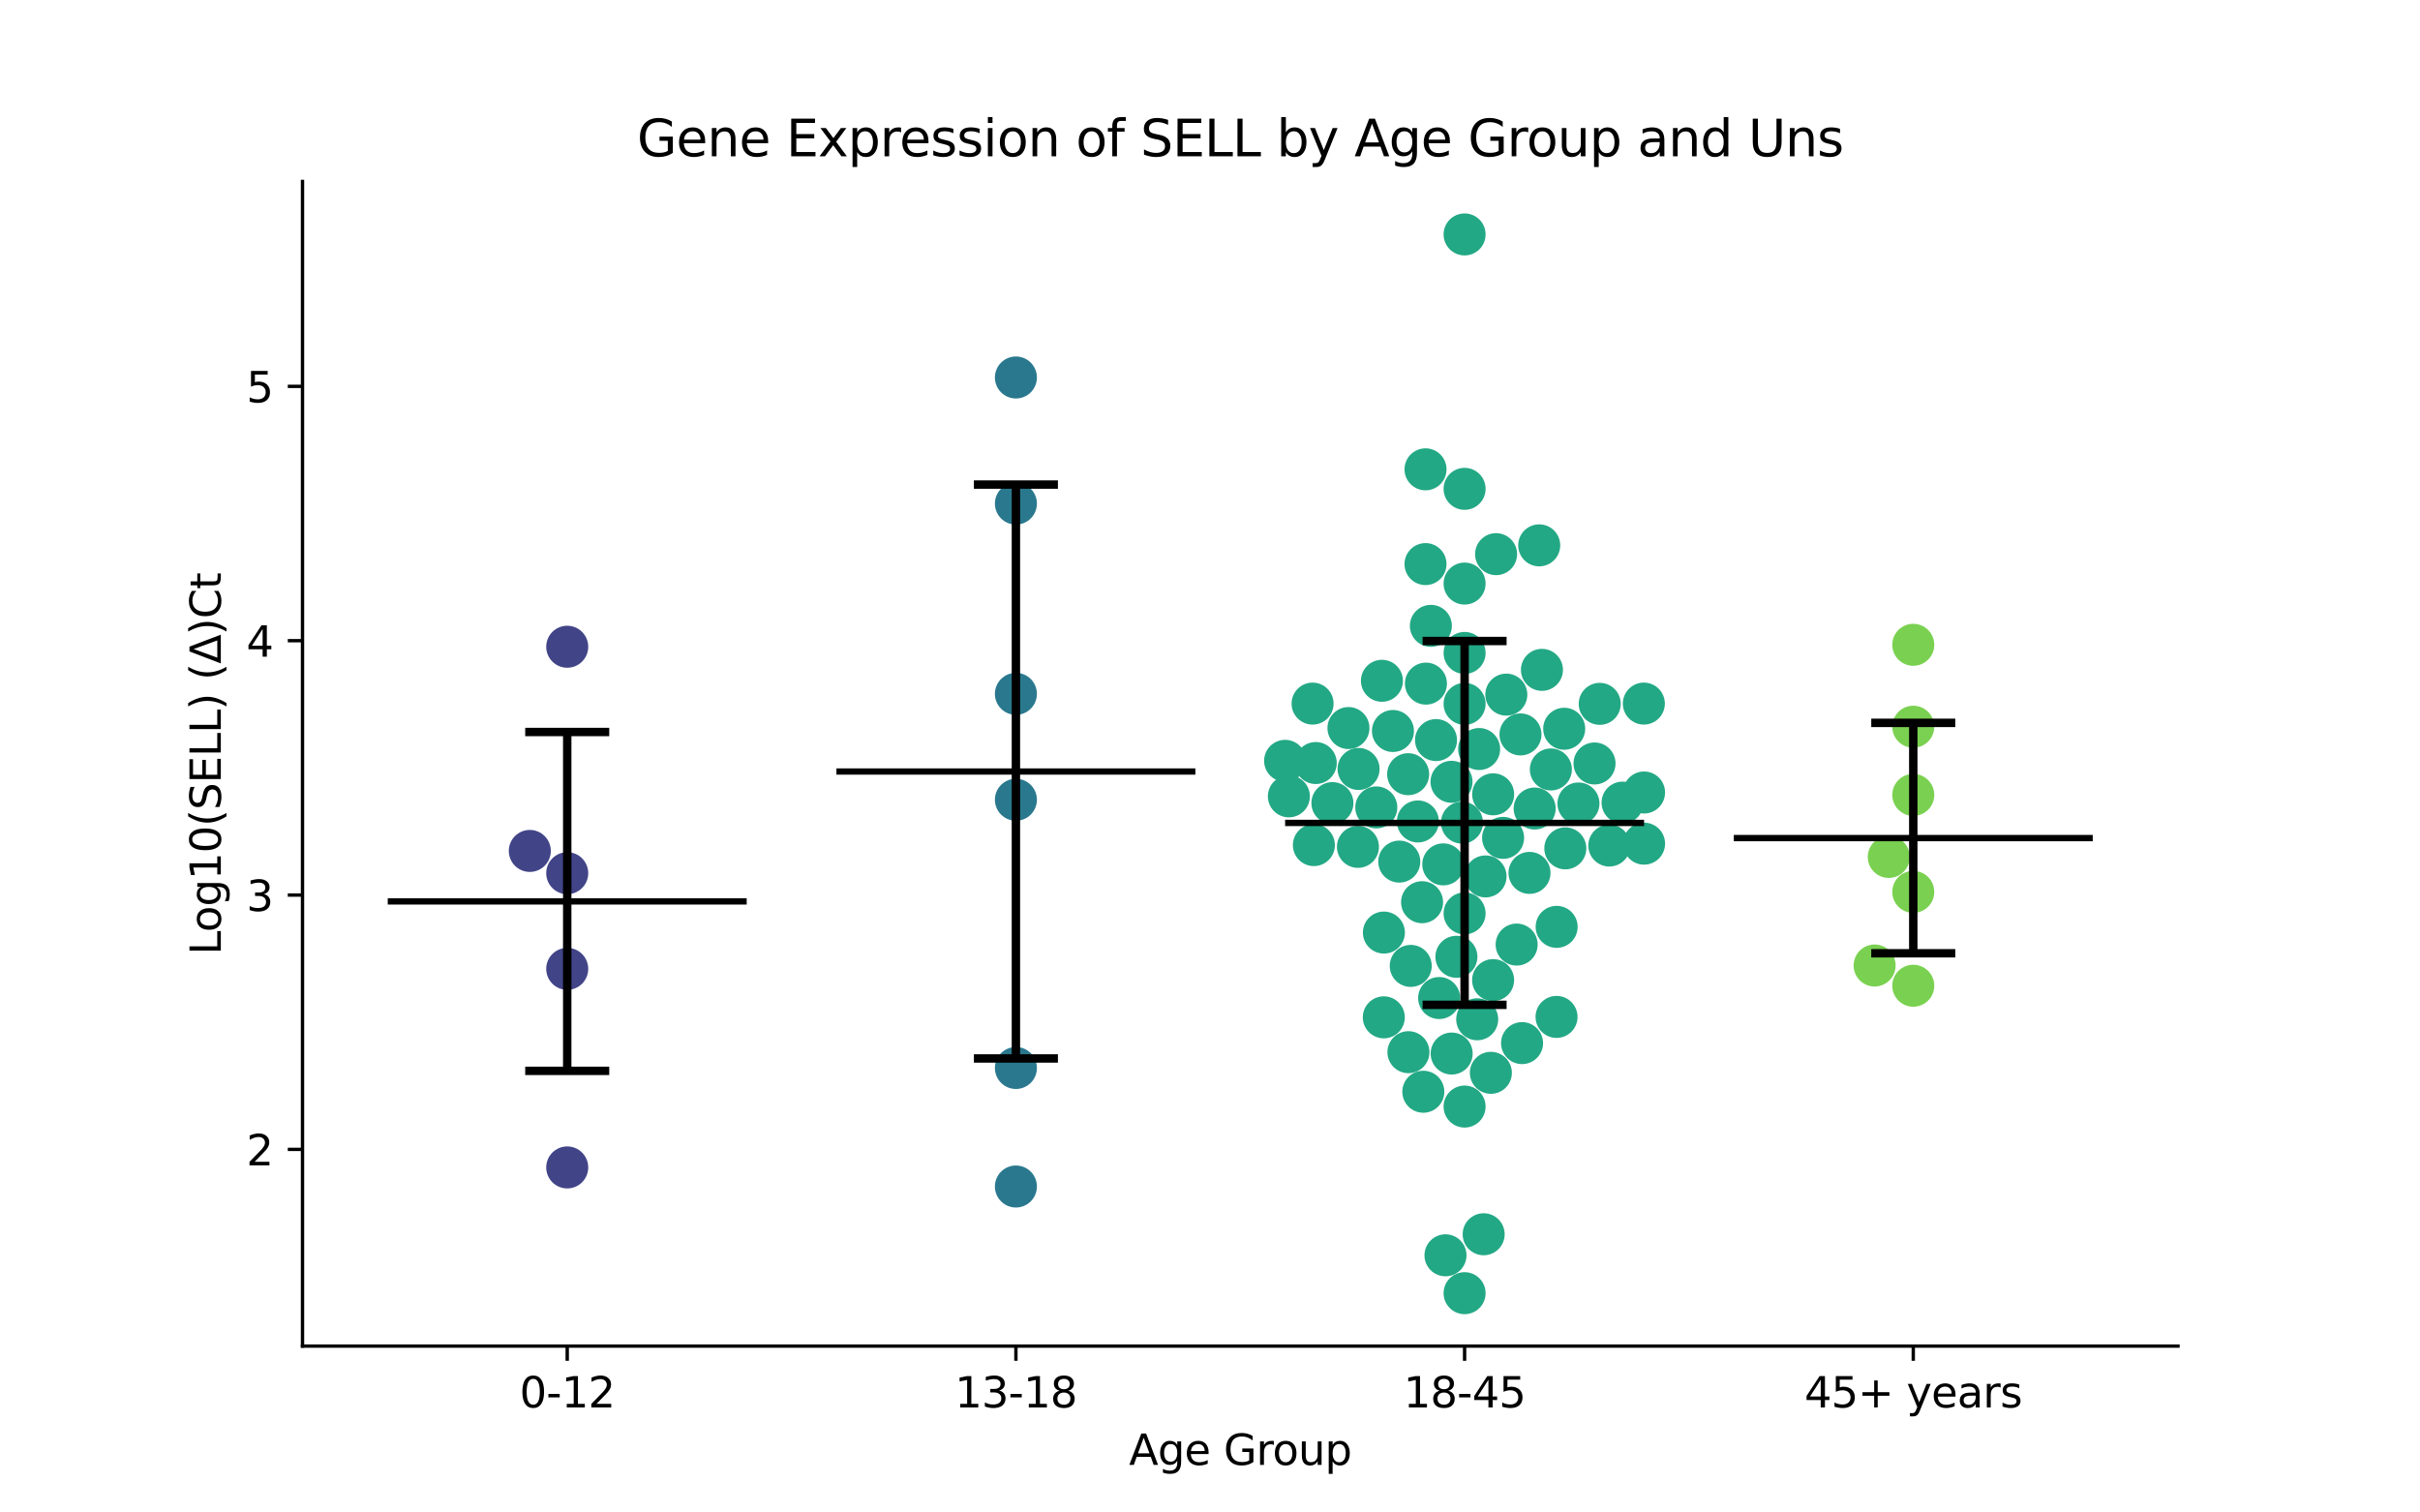 <?xml version="1.0" encoding="utf-8" standalone="no"?>
<!DOCTYPE svg PUBLIC "-//W3C//DTD SVG 1.1//EN"
  "http://www.w3.org/Graphics/SVG/1.1/DTD/svg11.dtd">
<svg xmlns:xlink="http://www.w3.org/1999/xlink" width="576pt" height="360pt" viewBox="0 0 576 360" xmlns="http://www.w3.org/2000/svg" version="1.1">
 <defs>
  <style type="text/css">*{stroke-linejoin: round; stroke-linecap: butt}</style>
 </defs>
 <g id="figure_1">
  <g id="patch_1">
   <path d="M 0 360 
L 576 360 
L 576 0 
L 0 0 
z
" style="fill: #ffffff"/>
  </g>
  <g id="axes_1">
   <g id="patch_2">
    <path d="M 72 320.4 
L 518.4 320.4 
L 518.4 43.2 
L 72 43.2 
z
" style="fill: #ffffff"/>
   </g>
   <g id="PathCollection_1">
    <defs>
     <path id="C0_0_05eac8ba09" d="M 0 5 
C 1.326 5 2.598 4.473 3.536 3.536 
C 4.473 2.598 5 1.326 5 -0 
C 5 -1.326 4.473 -2.598 3.536 -3.536 
C 2.598 -4.473 1.326 -5 0 -5 
C -1.326 -5 -2.598 -4.473 -3.536 -3.536 
C -4.473 -2.598 -5 -1.326 -5 0 
C -5 1.326 -4.473 2.598 -3.536 3.536 
C -2.598 4.473 -1.326 5 0 5 
z
"/>
    </defs>
    <g clip-path="url(#p390817773c)">
     <use xlink:href="#C0_0_05eac8ba09" x="135.009" y="230.608" style="fill: #414487"/>
    </g>
    <g clip-path="url(#p390817773c)">
     <use xlink:href="#C0_0_05eac8ba09" x="135.009" y="277.871" style="fill: #414487"/>
    </g>
    <g clip-path="url(#p390817773c)">
     <use xlink:href="#C0_0_05eac8ba09" x="126.104" y="202.537" style="fill: #414487"/>
    </g>
    <g clip-path="url(#p390817773c)">
     <use xlink:href="#C0_0_05eac8ba09" x="135.009" y="207.836" style="fill: #414487"/>
    </g>
    <g clip-path="url(#p390817773c)">
     <use xlink:href="#C0_0_05eac8ba09" x="135.009" y="153.939" style="fill: #414487"/>
    </g>
   </g>
   <g id="PathCollection_2">
    <defs>
     <path id="C1_0_979f8031fa" d="M 0 5 
C 1.326 5 2.598 4.473 3.536 3.536 
C 4.473 2.598 5 1.326 5 -0 
C 5 -1.326 4.473 -2.598 3.536 -3.536 
C 2.598 -4.473 1.326 -5 0 -5 
C -1.326 -5 -2.598 -4.473 -3.536 -3.536 
C -4.473 -2.598 -5 -1.326 -5 0 
C -5 1.326 -4.473 2.598 -3.536 3.536 
C -2.598 4.473 -1.326 5 0 5 
z
"/>
    </defs>
    <g clip-path="url(#p390817773c)">
     <use xlink:href="#C1_0_979f8031fa" x="241.803" y="282.412" style="fill: #2a788e"/>
    </g>
    <g clip-path="url(#p390817773c)">
     <use xlink:href="#C1_0_979f8031fa" x="241.803" y="254.201" style="fill: #2a788e"/>
    </g>
    <g clip-path="url(#p390817773c)">
     <use xlink:href="#C1_0_979f8031fa" x="241.803" y="119.866" style="fill: #2a788e"/>
    </g>
    <g clip-path="url(#p390817773c)">
     <use xlink:href="#C1_0_979f8031fa" x="241.803" y="89.85" style="fill: #2a788e"/>
    </g>
    <g clip-path="url(#p390817773c)">
     <use xlink:href="#C1_0_979f8031fa" x="241.803" y="165.151" style="fill: #2a788e"/>
    </g>
    <g clip-path="url(#p390817773c)">
     <use xlink:href="#C1_0_979f8031fa" x="241.803" y="190.354" style="fill: #2a788e"/>
    </g>
   </g>
   <g id="PathCollection_3">
    <defs>
     <path id="C2_0_b173023ec0" d="M 0 5 
C 1.326 5 2.598 4.473 3.536 3.536 
C 4.473 2.598 5 1.326 5 -0 
C 5 -1.326 4.473 -2.598 3.536 -3.536 
C 2.598 -4.473 1.326 -5 0 -5 
C -1.326 -5 -2.598 -4.473 -3.536 -3.536 
C -4.473 -2.598 -5 -1.326 -5 0 
C -5 1.326 -4.473 2.598 -3.536 3.536 
C -2.598 4.473 -1.326 5 0 5 
z
"/>
    </defs>
    <g clip-path="url(#p390817773c)">
     <use xlink:href="#C2_0_b173023ec0" x="344.049" y="298.787" style="fill: #22a884"/>
    </g>
    <g clip-path="url(#p390817773c)">
     <use xlink:href="#C2_0_b173023ec0" x="357.758" y="199.428" style="fill: #22a884"/>
    </g>
    <g clip-path="url(#p390817773c)">
     <use xlink:href="#C2_0_b173023ec0" x="351.6" y="242.612" style="fill: #22a884"/>
    </g>
    <g clip-path="url(#p390817773c)">
     <use xlink:href="#C2_0_b173023ec0" x="329.39" y="221.968" style="fill: #22a884"/>
    </g>
    <g clip-path="url(#p390817773c)">
     <use xlink:href="#C2_0_b173023ec0" x="370.484" y="242.044" style="fill: #22a884"/>
    </g>
    <g clip-path="url(#p390817773c)">
     <use xlink:href="#C2_0_b173023ec0" x="352.056" y="178.282" style="fill: #22a884"/>
    </g>
    <g clip-path="url(#p390817773c)">
     <use xlink:href="#C2_0_b173023ec0" x="391.315" y="200.807" style="fill: #22a884"/>
    </g>
    <g clip-path="url(#p390817773c)">
     <use xlink:href="#C2_0_b173023ec0" x="370.507" y="220.609" style="fill: #22a884"/>
    </g>
    <g clip-path="url(#p390817773c)">
     <use xlink:href="#C2_0_b173023ec0" x="366.359" y="129.804" style="fill: #22a884"/>
    </g>
    <g clip-path="url(#p390817773c)">
     <use xlink:href="#C2_0_b173023ec0" x="312.416" y="167.471" style="fill: #22a884"/>
    </g>
    <g clip-path="url(#p390817773c)">
     <use xlink:href="#C2_0_b173023ec0" x="343.525" y="205.736" style="fill: #22a884"/>
    </g>
    <g clip-path="url(#p390817773c)">
     <use xlink:href="#C2_0_b173023ec0" x="348.597" y="155.412" style="fill: #22a884"/>
    </g>
    <g clip-path="url(#p390817773c)">
     <use xlink:href="#C2_0_b173023ec0" x="331.545" y="173.991" style="fill: #22a884"/>
    </g>
    <g clip-path="url(#p390817773c)">
     <use xlink:href="#C2_0_b173023ec0" x="391.315" y="188.631" style="fill: #22a884"/>
    </g>
    <g clip-path="url(#p390817773c)">
     <use xlink:href="#C2_0_b173023ec0" x="386.197" y="191.04" style="fill: #22a884"/>
    </g>
    <g clip-path="url(#p390817773c)">
     <use xlink:href="#C2_0_b173023ec0" x="380.762" y="167.53" style="fill: #22a884"/>
    </g>
    <g clip-path="url(#p390817773c)">
     <use xlink:href="#C2_0_b173023ec0" x="338.476" y="214.741" style="fill: #22a884"/>
    </g>
    <g clip-path="url(#p390817773c)">
     <use xlink:href="#C2_0_b173023ec0" x="327.581" y="192.181" style="fill: #22a884"/>
    </g>
    <g clip-path="url(#p390817773c)">
     <use xlink:href="#C2_0_b173023ec0" x="312.724" y="201.149" style="fill: #22a884"/>
    </g>
    <g clip-path="url(#p390817773c)">
     <use xlink:href="#C2_0_b173023ec0" x="340.573" y="148.963" style="fill: #22a884"/>
    </g>
    <g clip-path="url(#p390817773c)">
     <use xlink:href="#C2_0_b173023ec0" x="333.048" y="205.077" style="fill: #22a884"/>
    </g>
    <g clip-path="url(#p390817773c)">
     <use xlink:href="#C2_0_b173023ec0" x="347.974" y="195.798" style="fill: #22a884"/>
    </g>
    <g clip-path="url(#p390817773c)">
     <use xlink:href="#C2_0_b173023ec0" x="355.383" y="233.284" style="fill: #22a884"/>
    </g>
    <g clip-path="url(#p390817773c)">
     <use xlink:href="#C2_0_b173023ec0" x="364.047" y="207.765" style="fill: #22a884"/>
    </g>
    <g clip-path="url(#p390817773c)">
     <use xlink:href="#C2_0_b173023ec0" x="328.921" y="162.041" style="fill: #22a884"/>
    </g>
    <g clip-path="url(#p390817773c)">
     <use xlink:href="#C2_0_b173023ec0" x="346.649" y="227.734" style="fill: #22a884"/>
    </g>
    <g clip-path="url(#p390817773c)">
     <use xlink:href="#C2_0_b173023ec0" x="348.597" y="55.8" style="fill: #22a884"/>
    </g>
    <g clip-path="url(#p390817773c)">
     <use xlink:href="#C2_0_b173023ec0" x="348.597" y="138.903" style="fill: #22a884"/>
    </g>
    <g clip-path="url(#p390817773c)">
     <use xlink:href="#C2_0_b173023ec0" x="339.295" y="134.265" style="fill: #22a884"/>
    </g>
    <g clip-path="url(#p390817773c)">
     <use xlink:href="#C2_0_b173023ec0" x="345.521" y="250.766" style="fill: #22a884"/>
    </g>
    <g clip-path="url(#p390817773c)">
     <use xlink:href="#C2_0_b173023ec0" x="335.16" y="184.273" style="fill: #22a884"/>
    </g>
    <g clip-path="url(#p390817773c)">
     <use xlink:href="#C2_0_b173023ec0" x="365.275" y="192.446" style="fill: #22a884"/>
    </g>
    <g clip-path="url(#p390817773c)">
     <use xlink:href="#C2_0_b173023ec0" x="348.597" y="116.354" style="fill: #22a884"/>
    </g>
    <g clip-path="url(#p390817773c)">
     <use xlink:href="#C2_0_b173023ec0" x="305.879" y="181.092" style="fill: #22a884"/>
    </g>
    <g clip-path="url(#p390817773c)">
     <use xlink:href="#C2_0_b173023ec0" x="338.773" y="259.855" style="fill: #22a884"/>
    </g>
    <g clip-path="url(#p390817773c)">
     <use xlink:href="#C2_0_b173023ec0" x="360.987" y="224.828" style="fill: #22a884"/>
    </g>
    <g clip-path="url(#p390817773c)">
     <use xlink:href="#C2_0_b173023ec0" x="348.597" y="307.8" style="fill: #22a884"/>
    </g>
    <g clip-path="url(#p390817773c)">
     <use xlink:href="#C2_0_b173023ec0" x="335.779" y="229.904" style="fill: #22a884"/>
    </g>
    <g clip-path="url(#p390817773c)">
     <use xlink:href="#C2_0_b173023ec0" x="335.232" y="250.441" style="fill: #22a884"/>
    </g>
    <g clip-path="url(#p390817773c)">
     <use xlink:href="#C2_0_b173023ec0" x="348.597" y="263.384" style="fill: #22a884"/>
    </g>
    <g clip-path="url(#p390817773c)">
     <use xlink:href="#C2_0_b173023ec0" x="353.136" y="293.776" style="fill: #22a884"/>
    </g>
    <g clip-path="url(#p390817773c)">
     <use xlink:href="#C2_0_b173023ec0" x="362.275" y="248.279" style="fill: #22a884"/>
    </g>
    <g clip-path="url(#p390817773c)">
     <use xlink:href="#C2_0_b173023ec0" x="306.774" y="189.544" style="fill: #22a884"/>
    </g>
    <g clip-path="url(#p390817773c)">
     <use xlink:href="#C2_0_b173023ec0" x="348.597" y="217.405" style="fill: #22a884"/>
    </g>
    <g clip-path="url(#p390817773c)">
     <use xlink:href="#C2_0_b173023ec0" x="317.137" y="191.154" style="fill: #22a884"/>
    </g>
    <g clip-path="url(#p390817773c)">
     <use xlink:href="#C2_0_b173023ec0" x="329.367" y="242.146" style="fill: #22a884"/>
    </g>
    <g clip-path="url(#p390817773c)">
     <use xlink:href="#C2_0_b173023ec0" x="372.569" y="201.924" style="fill: #22a884"/>
    </g>
    <g clip-path="url(#p390817773c)">
     <use xlink:href="#C2_0_b173023ec0" x="342.544" y="237.552" style="fill: #22a884"/>
    </g>
    <g clip-path="url(#p390817773c)">
     <use xlink:href="#C2_0_b173023ec0" x="339.397" y="162.715" style="fill: #22a884"/>
    </g>
    <g clip-path="url(#p390817773c)">
     <use xlink:href="#C2_0_b173023ec0" x="367.008" y="159.438" style="fill: #22a884"/>
    </g>
    <g clip-path="url(#p390817773c)">
     <use xlink:href="#C2_0_b173023ec0" x="337.478" y="195.521" style="fill: #22a884"/>
    </g>
    <g clip-path="url(#p390817773c)">
     <use xlink:href="#C2_0_b173023ec0" x="323.36" y="183.025" style="fill: #22a884"/>
    </g>
    <g clip-path="url(#p390817773c)">
     <use xlink:href="#C2_0_b173023ec0" x="323.214" y="201.57" style="fill: #22a884"/>
    </g>
    <g clip-path="url(#p390817773c)">
     <use xlink:href="#C2_0_b173023ec0" x="383.045" y="201.253" style="fill: #22a884"/>
    </g>
    <g clip-path="url(#p390817773c)">
     <use xlink:href="#C2_0_b173023ec0" x="391.262" y="167.468" style="fill: #22a884"/>
    </g>
    <g clip-path="url(#p390817773c)">
     <use xlink:href="#C2_0_b173023ec0" x="358.528" y="165.335" style="fill: #22a884"/>
    </g>
    <g clip-path="url(#p390817773c)">
     <use xlink:href="#C2_0_b173023ec0" x="379.524" y="181.721" style="fill: #22a884"/>
    </g>
    <g clip-path="url(#p390817773c)">
     <use xlink:href="#C2_0_b173023ec0" x="313.172" y="181.615" style="fill: #22a884"/>
    </g>
    <g clip-path="url(#p390817773c)">
     <use xlink:href="#C2_0_b173023ec0" x="355.394" y="189.064" style="fill: #22a884"/>
    </g>
    <g clip-path="url(#p390817773c)">
     <use xlink:href="#C2_0_b173023ec0" x="369.131" y="183.145" style="fill: #22a884"/>
    </g>
    <g clip-path="url(#p390817773c)">
     <use xlink:href="#C2_0_b173023ec0" x="345.486" y="186.083" style="fill: #22a884"/>
    </g>
    <g clip-path="url(#p390817773c)">
     <use xlink:href="#C2_0_b173023ec0" x="356.093" y="131.9" style="fill: #22a884"/>
    </g>
    <g clip-path="url(#p390817773c)">
     <use xlink:href="#C2_0_b173023ec0" x="339.298" y="111.71" style="fill: #22a884"/>
    </g>
    <g clip-path="url(#p390817773c)">
     <use xlink:href="#C2_0_b173023ec0" x="361.901" y="174.806" style="fill: #22a884"/>
    </g>
    <g clip-path="url(#p390817773c)">
     <use xlink:href="#C2_0_b173023ec0" x="320.955" y="173.29" style="fill: #22a884"/>
    </g>
    <g clip-path="url(#p390817773c)">
     <use xlink:href="#C2_0_b173023ec0" x="354.852" y="255.352" style="fill: #22a884"/>
    </g>
    <g clip-path="url(#p390817773c)">
     <use xlink:href="#C2_0_b173023ec0" x="375.699" y="191.247" style="fill: #22a884"/>
    </g>
    <g clip-path="url(#p390817773c)">
     <use xlink:href="#C2_0_b173023ec0" x="341.797" y="176.152" style="fill: #22a884"/>
    </g>
    <g clip-path="url(#p390817773c)">
     <use xlink:href="#C2_0_b173023ec0" x="353.584" y="208.604" style="fill: #22a884"/>
    </g>
    <g clip-path="url(#p390817773c)">
     <use xlink:href="#C2_0_b173023ec0" x="348.597" y="167.535" style="fill: #22a884"/>
    </g>
    <g clip-path="url(#p390817773c)">
     <use xlink:href="#C2_0_b173023ec0" x="372.305" y="173.457" style="fill: #22a884"/>
    </g>
   </g>
   <g id="PathCollection_4">
    <defs>
     <path id="C3_0_cb7ceb6451" d="M 0 5 
C 1.326 5 2.598 4.473 3.536 3.536 
C 4.473 2.598 5 1.326 5 -0 
C 5 -1.326 4.473 -2.598 3.536 -3.536 
C 2.598 -4.473 1.326 -5 0 -5 
C -1.326 -5 -2.598 -4.473 -3.536 -3.536 
C -4.473 -2.598 -5 -1.326 -5 0 
C -5 1.326 -4.473 2.598 -3.536 3.536 
C -2.598 4.473 -1.326 5 0 5 
z
"/>
    </defs>
    <g clip-path="url(#p390817773c)">
     <use xlink:href="#C3_0_cb7ceb6451" x="455.391" y="212.285" style="fill: #7ad151"/>
    </g>
    <g clip-path="url(#p390817773c)">
     <use xlink:href="#C3_0_cb7ceb6451" x="446.189" y="229.81" style="fill: #7ad151"/>
    </g>
    <g clip-path="url(#p390817773c)">
     <use xlink:href="#C3_0_cb7ceb6451" x="449.56" y="203.969" style="fill: #7ad151"/>
    </g>
    <g clip-path="url(#p390817773c)">
     <use xlink:href="#C3_0_cb7ceb6451" x="455.391" y="234.625" style="fill: #7ad151"/>
    </g>
    <g clip-path="url(#p390817773c)">
     <use xlink:href="#C3_0_cb7ceb6451" x="455.391" y="189.203" style="fill: #7ad151"/>
    </g>
    <g clip-path="url(#p390817773c)">
     <use xlink:href="#C3_0_cb7ceb6451" x="455.391" y="172.976" style="fill: #7ad151"/>
    </g>
    <g clip-path="url(#p390817773c)">
     <use xlink:href="#C3_0_cb7ceb6451" x="455.391" y="153.476" style="fill: #7ad151"/>
    </g>
   </g>
   <g id="matplotlib.axis_1">
    <g id="xtick_1">
     <g id="line2d_1">
      <defs>
       <path id="m515ee4f88f" d="M 0 0 
L 0 3.5 
" style="stroke: #000000; stroke-width: 0.8"/>
      </defs>
      <g>
       <use xlink:href="#m515ee4f88f" x="135.009" y="320.4" style="stroke: #000000; stroke-width: 0.8"/>
      </g>
     </g>
     <g id="text_1">
      <!-- 0-12 -->
      <g transform="translate(123.661 334.998) scale(0.1 -0.1)">
       <defs>
        <path id="DejaVuSans-30" d="M 2034 4250 
Q 1547 4250 1301 3770 
Q 1056 3291 1056 2328 
Q 1056 1369 1301 889 
Q 1547 409 2034 409 
Q 2525 409 2770 889 
Q 3016 1369 3016 2328 
Q 3016 3291 2770 3770 
Q 2525 4250 2034 4250 
z
M 2034 4750 
Q 2819 4750 3233 4129 
Q 3647 3509 3647 2328 
Q 3647 1150 3233 529 
Q 2819 -91 2034 -91 
Q 1250 -91 836 529 
Q 422 1150 422 2328 
Q 422 3509 836 4129 
Q 1250 4750 2034 4750 
z
" transform="scale(0.016)"/>
        <path id="DejaVuSans-2d" d="M 313 2009 
L 1997 2009 
L 1997 1497 
L 313 1497 
L 313 2009 
z
" transform="scale(0.016)"/>
        <path id="DejaVuSans-31" d="M 794 531 
L 1825 531 
L 1825 4091 
L 703 3866 
L 703 4441 
L 1819 4666 
L 2450 4666 
L 2450 531 
L 3481 531 
L 3481 0 
L 794 0 
L 794 531 
z
" transform="scale(0.016)"/>
        <path id="DejaVuSans-32" d="M 1228 531 
L 3431 531 
L 3431 0 
L 469 0 
L 469 531 
Q 828 903 1448 1529 
Q 2069 2156 2228 2338 
Q 2531 2678 2651 2914 
Q 2772 3150 2772 3378 
Q 2772 3750 2511 3984 
Q 2250 4219 1831 4219 
Q 1534 4219 1204 4116 
Q 875 4013 500 3803 
L 500 4441 
Q 881 4594 1212 4672 
Q 1544 4750 1819 4750 
Q 2544 4750 2975 4387 
Q 3406 4025 3406 3419 
Q 3406 3131 3298 2873 
Q 3191 2616 2906 2266 
Q 2828 2175 2409 1742 
Q 1991 1309 1228 531 
z
" transform="scale(0.016)"/>
       </defs>
       <use xlink:href="#DejaVuSans-30"/>
       <use xlink:href="#DejaVuSans-2d" x="63.623"/>
       <use xlink:href="#DejaVuSans-31" x="99.707"/>
       <use xlink:href="#DejaVuSans-32" x="163.33"/>
      </g>
     </g>
    </g>
    <g id="xtick_2">
     <g id="line2d_2">
      <g>
       <use xlink:href="#m515ee4f88f" x="241.803" y="320.4" style="stroke: #000000; stroke-width: 0.8"/>
      </g>
     </g>
     <g id="text_2">
      <!-- 13-18 -->
      <g transform="translate(227.274 334.998) scale(0.1 -0.1)">
       <defs>
        <path id="DejaVuSans-33" d="M 2597 2516 
Q 3050 2419 3304 2112 
Q 3559 1806 3559 1356 
Q 3559 666 3084 287 
Q 2609 -91 1734 -91 
Q 1441 -91 1130 -33 
Q 819 25 488 141 
L 488 750 
Q 750 597 1062 519 
Q 1375 441 1716 441 
Q 2309 441 2620 675 
Q 2931 909 2931 1356 
Q 2931 1769 2642 2001 
Q 2353 2234 1838 2234 
L 1294 2234 
L 1294 2753 
L 1863 2753 
Q 2328 2753 2575 2939 
Q 2822 3125 2822 3475 
Q 2822 3834 2567 4026 
Q 2313 4219 1838 4219 
Q 1578 4219 1281 4162 
Q 984 4106 628 3988 
L 628 4550 
Q 988 4650 1302 4700 
Q 1616 4750 1894 4750 
Q 2613 4750 3031 4423 
Q 3450 4097 3450 3541 
Q 3450 3153 3228 2886 
Q 3006 2619 2597 2516 
z
" transform="scale(0.016)"/>
        <path id="DejaVuSans-38" d="M 2034 2216 
Q 1584 2216 1326 1975 
Q 1069 1734 1069 1313 
Q 1069 891 1326 650 
Q 1584 409 2034 409 
Q 2484 409 2743 651 
Q 3003 894 3003 1313 
Q 3003 1734 2745 1975 
Q 2488 2216 2034 2216 
z
M 1403 2484 
Q 997 2584 770 2862 
Q 544 3141 544 3541 
Q 544 4100 942 4425 
Q 1341 4750 2034 4750 
Q 2731 4750 3128 4425 
Q 3525 4100 3525 3541 
Q 3525 3141 3298 2862 
Q 3072 2584 2669 2484 
Q 3125 2378 3379 2068 
Q 3634 1759 3634 1313 
Q 3634 634 3220 271 
Q 2806 -91 2034 -91 
Q 1263 -91 848 271 
Q 434 634 434 1313 
Q 434 1759 690 2068 
Q 947 2378 1403 2484 
z
M 1172 3481 
Q 1172 3119 1398 2916 
Q 1625 2713 2034 2713 
Q 2441 2713 2670 2916 
Q 2900 3119 2900 3481 
Q 2900 3844 2670 4047 
Q 2441 4250 2034 4250 
Q 1625 4250 1398 4047 
Q 1172 3844 1172 3481 
z
" transform="scale(0.016)"/>
       </defs>
       <use xlink:href="#DejaVuSans-31"/>
       <use xlink:href="#DejaVuSans-33" x="63.623"/>
       <use xlink:href="#DejaVuSans-2d" x="127.246"/>
       <use xlink:href="#DejaVuSans-31" x="163.33"/>
       <use xlink:href="#DejaVuSans-38" x="226.953"/>
      </g>
     </g>
    </g>
    <g id="xtick_3">
     <g id="line2d_3">
      <g>
       <use xlink:href="#m515ee4f88f" x="348.597" y="320.4" style="stroke: #000000; stroke-width: 0.8"/>
      </g>
     </g>
     <g id="text_3">
      <!-- 18-45 -->
      <g transform="translate(334.068 334.998) scale(0.1 -0.1)">
       <defs>
        <path id="DejaVuSans-34" d="M 2419 4116 
L 825 1625 
L 2419 1625 
L 2419 4116 
z
M 2253 4666 
L 3047 4666 
L 3047 1625 
L 3713 1625 
L 3713 1100 
L 3047 1100 
L 3047 0 
L 2419 0 
L 2419 1100 
L 313 1100 
L 313 1709 
L 2253 4666 
z
" transform="scale(0.016)"/>
        <path id="DejaVuSans-35" d="M 691 4666 
L 3169 4666 
L 3169 4134 
L 1269 4134 
L 1269 2991 
Q 1406 3038 1543 3061 
Q 1681 3084 1819 3084 
Q 2600 3084 3056 2656 
Q 3513 2228 3513 1497 
Q 3513 744 3044 326 
Q 2575 -91 1722 -91 
Q 1428 -91 1123 -41 
Q 819 9 494 109 
L 494 744 
Q 775 591 1075 516 
Q 1375 441 1709 441 
Q 2250 441 2565 725 
Q 2881 1009 2881 1497 
Q 2881 1984 2565 2268 
Q 2250 2553 1709 2553 
Q 1456 2553 1204 2497 
Q 953 2441 691 2322 
L 691 4666 
z
" transform="scale(0.016)"/>
       </defs>
       <use xlink:href="#DejaVuSans-31"/>
       <use xlink:href="#DejaVuSans-38" x="63.623"/>
       <use xlink:href="#DejaVuSans-2d" x="127.246"/>
       <use xlink:href="#DejaVuSans-34" x="163.33"/>
       <use xlink:href="#DejaVuSans-35" x="226.953"/>
      </g>
     </g>
    </g>
    <g id="xtick_4">
     <g id="line2d_4">
      <g>
       <use xlink:href="#m515ee4f88f" x="455.391" y="320.4" style="stroke: #000000; stroke-width: 0.8"/>
      </g>
     </g>
     <g id="text_4">
      <!-- 45+ years -->
      <g transform="translate(429.49 334.998) scale(0.1 -0.1)">
       <defs>
        <path id="DejaVuSans-2b" d="M 2944 4013 
L 2944 2272 
L 4684 2272 
L 4684 1741 
L 2944 1741 
L 2944 0 
L 2419 0 
L 2419 1741 
L 678 1741 
L 678 2272 
L 2419 2272 
L 2419 4013 
L 2944 4013 
z
" transform="scale(0.016)"/>
        <path id="DejaVuSans-20" transform="scale(0.016)"/>
        <path id="DejaVuSans-79" d="M 2059 -325 
Q 1816 -950 1584 -1140 
Q 1353 -1331 966 -1331 
L 506 -1331 
L 506 -850 
L 844 -850 
Q 1081 -850 1212 -737 
Q 1344 -625 1503 -206 
L 1606 56 
L 191 3500 
L 800 3500 
L 1894 763 
L 2988 3500 
L 3597 3500 
L 2059 -325 
z
" transform="scale(0.016)"/>
        <path id="DejaVuSans-65" d="M 3597 1894 
L 3597 1613 
L 953 1613 
Q 991 1019 1311 708 
Q 1631 397 2203 397 
Q 2534 397 2845 478 
Q 3156 559 3463 722 
L 3463 178 
Q 3153 47 2828 -22 
Q 2503 -91 2169 -91 
Q 1331 -91 842 396 
Q 353 884 353 1716 
Q 353 2575 817 3079 
Q 1281 3584 2069 3584 
Q 2775 3584 3186 3129 
Q 3597 2675 3597 1894 
z
M 3022 2063 
Q 3016 2534 2758 2815 
Q 2500 3097 2075 3097 
Q 1594 3097 1305 2825 
Q 1016 2553 972 2059 
L 3022 2063 
z
" transform="scale(0.016)"/>
        <path id="DejaVuSans-61" d="M 2194 1759 
Q 1497 1759 1228 1600 
Q 959 1441 959 1056 
Q 959 750 1161 570 
Q 1363 391 1709 391 
Q 2188 391 2477 730 
Q 2766 1069 2766 1631 
L 2766 1759 
L 2194 1759 
z
M 3341 1997 
L 3341 0 
L 2766 0 
L 2766 531 
Q 2569 213 2275 61 
Q 1981 -91 1556 -91 
Q 1019 -91 701 211 
Q 384 513 384 1019 
Q 384 1609 779 1909 
Q 1175 2209 1959 2209 
L 2766 2209 
L 2766 2266 
Q 2766 2663 2505 2880 
Q 2244 3097 1772 3097 
Q 1472 3097 1187 3025 
Q 903 2953 641 2809 
L 641 3341 
Q 956 3463 1253 3523 
Q 1550 3584 1831 3584 
Q 2591 3584 2966 3190 
Q 3341 2797 3341 1997 
z
" transform="scale(0.016)"/>
        <path id="DejaVuSans-72" d="M 2631 2963 
Q 2534 3019 2420 3045 
Q 2306 3072 2169 3072 
Q 1681 3072 1420 2755 
Q 1159 2438 1159 1844 
L 1159 0 
L 581 0 
L 581 3500 
L 1159 3500 
L 1159 2956 
Q 1341 3275 1631 3429 
Q 1922 3584 2338 3584 
Q 2397 3584 2469 3576 
Q 2541 3569 2628 3553 
L 2631 2963 
z
" transform="scale(0.016)"/>
        <path id="DejaVuSans-73" d="M 2834 3397 
L 2834 2853 
Q 2591 2978 2328 3040 
Q 2066 3103 1784 3103 
Q 1356 3103 1142 2972 
Q 928 2841 928 2578 
Q 928 2378 1081 2264 
Q 1234 2150 1697 2047 
L 1894 2003 
Q 2506 1872 2764 1633 
Q 3022 1394 3022 966 
Q 3022 478 2636 193 
Q 2250 -91 1575 -91 
Q 1294 -91 989 -36 
Q 684 19 347 128 
L 347 722 
Q 666 556 975 473 
Q 1284 391 1588 391 
Q 1994 391 2212 530 
Q 2431 669 2431 922 
Q 2431 1156 2273 1281 
Q 2116 1406 1581 1522 
L 1381 1569 
Q 847 1681 609 1914 
Q 372 2147 372 2553 
Q 372 3047 722 3315 
Q 1072 3584 1716 3584 
Q 2034 3584 2315 3537 
Q 2597 3491 2834 3397 
z
" transform="scale(0.016)"/>
       </defs>
       <use xlink:href="#DejaVuSans-34"/>
       <use xlink:href="#DejaVuSans-35" x="63.623"/>
       <use xlink:href="#DejaVuSans-2b" x="127.246"/>
       <use xlink:href="#DejaVuSans-20" x="211.035"/>
       <use xlink:href="#DejaVuSans-79" x="242.822"/>
       <use xlink:href="#DejaVuSans-65" x="302.002"/>
       <use xlink:href="#DejaVuSans-61" x="363.525"/>
       <use xlink:href="#DejaVuSans-72" x="424.805"/>
       <use xlink:href="#DejaVuSans-73" x="465.918"/>
      </g>
     </g>
    </g>
    <g id="text_5">
     <!-- Age Group -->
     <g transform="translate(268.72 348.677) scale(0.1 -0.1)">
      <defs>
       <path id="DejaVuSans-41" d="M 2188 4044 
L 1331 1722 
L 3047 1722 
L 2188 4044 
z
M 1831 4666 
L 2547 4666 
L 4325 0 
L 3669 0 
L 3244 1197 
L 1141 1197 
L 716 0 
L 50 0 
L 1831 4666 
z
" transform="scale(0.016)"/>
       <path id="DejaVuSans-67" d="M 2906 1791 
Q 2906 2416 2648 2759 
Q 2391 3103 1925 3103 
Q 1463 3103 1205 2759 
Q 947 2416 947 1791 
Q 947 1169 1205 825 
Q 1463 481 1925 481 
Q 2391 481 2648 825 
Q 2906 1169 2906 1791 
z
M 3481 434 
Q 3481 -459 3084 -895 
Q 2688 -1331 1869 -1331 
Q 1566 -1331 1297 -1286 
Q 1028 -1241 775 -1147 
L 775 -588 
Q 1028 -725 1275 -790 
Q 1522 -856 1778 -856 
Q 2344 -856 2625 -561 
Q 2906 -266 2906 331 
L 2906 616 
Q 2728 306 2450 153 
Q 2172 0 1784 0 
Q 1141 0 747 490 
Q 353 981 353 1791 
Q 353 2603 747 3093 
Q 1141 3584 1784 3584 
Q 2172 3584 2450 3431 
Q 2728 3278 2906 2969 
L 2906 3500 
L 3481 3500 
L 3481 434 
z
" transform="scale(0.016)"/>
       <path id="DejaVuSans-47" d="M 3809 666 
L 3809 1919 
L 2778 1919 
L 2778 2438 
L 4434 2438 
L 4434 434 
Q 4069 175 3628 42 
Q 3188 -91 2688 -91 
Q 1594 -91 976 548 
Q 359 1188 359 2328 
Q 359 3472 976 4111 
Q 1594 4750 2688 4750 
Q 3144 4750 3555 4637 
Q 3966 4525 4313 4306 
L 4313 3634 
Q 3963 3931 3569 4081 
Q 3175 4231 2741 4231 
Q 1884 4231 1454 3753 
Q 1025 3275 1025 2328 
Q 1025 1384 1454 906 
Q 1884 428 2741 428 
Q 3075 428 3337 486 
Q 3600 544 3809 666 
z
" transform="scale(0.016)"/>
       <path id="DejaVuSans-6f" d="M 1959 3097 
Q 1497 3097 1228 2736 
Q 959 2375 959 1747 
Q 959 1119 1226 758 
Q 1494 397 1959 397 
Q 2419 397 2687 759 
Q 2956 1122 2956 1747 
Q 2956 2369 2687 2733 
Q 2419 3097 1959 3097 
z
M 1959 3584 
Q 2709 3584 3137 3096 
Q 3566 2609 3566 1747 
Q 3566 888 3137 398 
Q 2709 -91 1959 -91 
Q 1206 -91 779 398 
Q 353 888 353 1747 
Q 353 2609 779 3096 
Q 1206 3584 1959 3584 
z
" transform="scale(0.016)"/>
       <path id="DejaVuSans-75" d="M 544 1381 
L 544 3500 
L 1119 3500 
L 1119 1403 
Q 1119 906 1312 657 
Q 1506 409 1894 409 
Q 2359 409 2629 706 
Q 2900 1003 2900 1516 
L 2900 3500 
L 3475 3500 
L 3475 0 
L 2900 0 
L 2900 538 
Q 2691 219 2414 64 
Q 2138 -91 1772 -91 
Q 1169 -91 856 284 
Q 544 659 544 1381 
z
M 1991 3584 
L 1991 3584 
z
" transform="scale(0.016)"/>
       <path id="DejaVuSans-70" d="M 1159 525 
L 1159 -1331 
L 581 -1331 
L 581 3500 
L 1159 3500 
L 1159 2969 
Q 1341 3281 1617 3432 
Q 1894 3584 2278 3584 
Q 2916 3584 3314 3078 
Q 3713 2572 3713 1747 
Q 3713 922 3314 415 
Q 2916 -91 2278 -91 
Q 1894 -91 1617 61 
Q 1341 213 1159 525 
z
M 3116 1747 
Q 3116 2381 2855 2742 
Q 2594 3103 2138 3103 
Q 1681 3103 1420 2742 
Q 1159 2381 1159 1747 
Q 1159 1113 1420 752 
Q 1681 391 2138 391 
Q 2594 391 2855 752 
Q 3116 1113 3116 1747 
z
" transform="scale(0.016)"/>
      </defs>
      <use xlink:href="#DejaVuSans-41"/>
      <use xlink:href="#DejaVuSans-67" x="68.408"/>
      <use xlink:href="#DejaVuSans-65" x="131.885"/>
      <use xlink:href="#DejaVuSans-20" x="193.408"/>
      <use xlink:href="#DejaVuSans-47" x="225.195"/>
      <use xlink:href="#DejaVuSans-72" x="302.686"/>
      <use xlink:href="#DejaVuSans-6f" x="341.549"/>
      <use xlink:href="#DejaVuSans-75" x="402.73"/>
      <use xlink:href="#DejaVuSans-70" x="466.109"/>
     </g>
    </g>
   </g>
   <g id="matplotlib.axis_2">
    <g id="ytick_1">
     <g id="line2d_5">
      <defs>
       <path id="mc1dacf8473" d="M 0 0 
L -3.5 0 
" style="stroke: #000000; stroke-width: 0.8"/>
      </defs>
      <g>
       <use xlink:href="#mc1dacf8473" x="72" y="273.576" style="stroke: #000000; stroke-width: 0.8"/>
      </g>
     </g>
     <g id="text_6">
      <!-- 2 -->
      <g transform="translate(58.638 277.376) scale(0.1 -0.1)">
       <use xlink:href="#DejaVuSans-32"/>
      </g>
     </g>
    </g>
    <g id="ytick_2">
     <g id="line2d_6">
      <g>
       <use xlink:href="#mc1dacf8473" x="72" y="213.037" style="stroke: #000000; stroke-width: 0.8"/>
      </g>
     </g>
     <g id="text_7">
      <!-- 3 -->
      <g transform="translate(58.638 216.836) scale(0.1 -0.1)">
       <use xlink:href="#DejaVuSans-33"/>
      </g>
     </g>
    </g>
    <g id="ytick_3">
     <g id="line2d_7">
      <g>
       <use xlink:href="#mc1dacf8473" x="72" y="152.498" style="stroke: #000000; stroke-width: 0.8"/>
      </g>
     </g>
     <g id="text_8">
      <!-- 4 -->
      <g transform="translate(58.638 156.297) scale(0.1 -0.1)">
       <use xlink:href="#DejaVuSans-34"/>
      </g>
     </g>
    </g>
    <g id="ytick_4">
     <g id="line2d_8">
      <g>
       <use xlink:href="#mc1dacf8473" x="72" y="91.959" style="stroke: #000000; stroke-width: 0.8"/>
      </g>
     </g>
     <g id="text_9">
      <!-- 5 -->
      <g transform="translate(58.638 95.758) scale(0.1 -0.1)">
       <use xlink:href="#DejaVuSans-35"/>
      </g>
     </g>
    </g>
    <g id="text_10">
     <!-- Log10(SELL) (Δ)Ct -->
     <g transform="translate(52.558 227.264) rotate(-90) scale(0.1 -0.1)">
      <defs>
       <path id="DejaVuSans-4c" d="M 628 4666 
L 1259 4666 
L 1259 531 
L 3531 531 
L 3531 0 
L 628 0 
L 628 4666 
z
" transform="scale(0.016)"/>
       <path id="DejaVuSans-28" d="M 1984 4856 
Q 1566 4138 1362 3434 
Q 1159 2731 1159 2009 
Q 1159 1288 1364 580 
Q 1569 -128 1984 -844 
L 1484 -844 
Q 1016 -109 783 600 
Q 550 1309 550 2009 
Q 550 2706 781 3412 
Q 1013 4119 1484 4856 
L 1984 4856 
z
" transform="scale(0.016)"/>
       <path id="DejaVuSans-53" d="M 3425 4513 
L 3425 3897 
Q 3066 4069 2747 4153 
Q 2428 4238 2131 4238 
Q 1616 4238 1336 4038 
Q 1056 3838 1056 3469 
Q 1056 3159 1242 3001 
Q 1428 2844 1947 2747 
L 2328 2669 
Q 3034 2534 3370 2195 
Q 3706 1856 3706 1288 
Q 3706 609 3251 259 
Q 2797 -91 1919 -91 
Q 1588 -91 1214 -16 
Q 841 59 441 206 
L 441 856 
Q 825 641 1194 531 
Q 1563 422 1919 422 
Q 2459 422 2753 634 
Q 3047 847 3047 1241 
Q 3047 1584 2836 1778 
Q 2625 1972 2144 2069 
L 1759 2144 
Q 1053 2284 737 2584 
Q 422 2884 422 3419 
Q 422 4038 858 4394 
Q 1294 4750 2059 4750 
Q 2388 4750 2728 4690 
Q 3069 4631 3425 4513 
z
" transform="scale(0.016)"/>
       <path id="DejaVuSans-45" d="M 628 4666 
L 3578 4666 
L 3578 4134 
L 1259 4134 
L 1259 2753 
L 3481 2753 
L 3481 2222 
L 1259 2222 
L 1259 531 
L 3634 531 
L 3634 0 
L 628 0 
L 628 4666 
z
" transform="scale(0.016)"/>
       <path id="DejaVuSans-29" d="M 513 4856 
L 1013 4856 
Q 1481 4119 1714 3412 
Q 1947 2706 1947 2009 
Q 1947 1309 1714 600 
Q 1481 -109 1013 -844 
L 513 -844 
Q 928 -128 1133 580 
Q 1338 1288 1338 2009 
Q 1338 2731 1133 3434 
Q 928 4138 513 4856 
z
" transform="scale(0.016)"/>
       <path id="DejaVuSans-394" d="M 2188 4044 
L 906 525 
L 3472 525 
L 2188 4044 
z
M 50 0 
L 1831 4666 
L 2547 4666 
L 4325 0 
L 50 0 
z
" transform="scale(0.016)"/>
       <path id="DejaVuSans-43" d="M 4122 4306 
L 4122 3641 
Q 3803 3938 3442 4084 
Q 3081 4231 2675 4231 
Q 1875 4231 1450 3742 
Q 1025 3253 1025 2328 
Q 1025 1406 1450 917 
Q 1875 428 2675 428 
Q 3081 428 3442 575 
Q 3803 722 4122 1019 
L 4122 359 
Q 3791 134 3420 21 
Q 3050 -91 2638 -91 
Q 1578 -91 968 557 
Q 359 1206 359 2328 
Q 359 3453 968 4101 
Q 1578 4750 2638 4750 
Q 3056 4750 3426 4639 
Q 3797 4528 4122 4306 
z
" transform="scale(0.016)"/>
       <path id="DejaVuSans-74" d="M 1172 4494 
L 1172 3500 
L 2356 3500 
L 2356 3053 
L 1172 3053 
L 1172 1153 
Q 1172 725 1289 603 
Q 1406 481 1766 481 
L 2356 481 
L 2356 0 
L 1766 0 
Q 1100 0 847 248 
Q 594 497 594 1153 
L 594 3053 
L 172 3053 
L 172 3500 
L 594 3500 
L 594 4494 
L 1172 4494 
z
" transform="scale(0.016)"/>
      </defs>
      <use xlink:href="#DejaVuSans-4c"/>
      <use xlink:href="#DejaVuSans-6f" x="53.963"/>
      <use xlink:href="#DejaVuSans-67" x="115.145"/>
      <use xlink:href="#DejaVuSans-31" x="178.621"/>
      <use xlink:href="#DejaVuSans-30" x="242.244"/>
      <use xlink:href="#DejaVuSans-28" x="305.867"/>
      <use xlink:href="#DejaVuSans-53" x="344.881"/>
      <use xlink:href="#DejaVuSans-45" x="408.357"/>
      <use xlink:href="#DejaVuSans-4c" x="471.541"/>
      <use xlink:href="#DejaVuSans-4c" x="527.254"/>
      <use xlink:href="#DejaVuSans-29" x="582.967"/>
      <use xlink:href="#DejaVuSans-20" x="621.98"/>
      <use xlink:href="#DejaVuSans-28" x="653.768"/>
      <use xlink:href="#DejaVuSans-394" x="692.781"/>
      <use xlink:href="#DejaVuSans-29" x="761.189"/>
      <use xlink:href="#DejaVuSans-43" x="800.203"/>
      <use xlink:href="#DejaVuSans-74" x="870.027"/>
     </g>
    </g>
   </g>
   <g id="LineCollection_1">
    <path d="M 135.009 254.883 
L 135.009 174.233 
" clip-path="url(#p390817773c)" style="fill: none; stroke: #000000; stroke-width: 2"/>
   </g>
   <g id="line2d_9">
    <defs>
     <path id="md3e7180b8d" d="M 10 0 
L -10 -0 
" style="stroke: #000000; stroke-width: 2"/>
    </defs>
    <g clip-path="url(#p390817773c)">
     <use xlink:href="#md3e7180b8d" x="135.009" y="254.883" style="stroke: #000000; stroke-width: 2"/>
    </g>
   </g>
   <g id="line2d_10">
    <g clip-path="url(#p390817773c)">
     <use xlink:href="#md3e7180b8d" x="135.009" y="174.233" style="stroke: #000000; stroke-width: 2"/>
    </g>
   </g>
   <g id="LineCollection_2">
    <path d="M 92.291 214.558 
L 177.726 214.558 
" clip-path="url(#p390817773c)" style="fill: none; stroke: #000000; stroke-width: 1.5"/>
   </g>
   <g id="LineCollection_3">
    <path d="M 241.803 251.934 
L 241.803 115.344 
" clip-path="url(#p390817773c)" style="fill: none; stroke: #000000; stroke-width: 2"/>
   </g>
   <g id="line2d_11">
    <g clip-path="url(#p390817773c)">
     <use xlink:href="#md3e7180b8d" x="241.803" y="251.934" style="stroke: #000000; stroke-width: 2"/>
    </g>
   </g>
   <g id="line2d_12">
    <g clip-path="url(#p390817773c)">
     <use xlink:href="#md3e7180b8d" x="241.803" y="115.344" style="stroke: #000000; stroke-width: 2"/>
    </g>
   </g>
   <g id="LineCollection_4">
    <path d="M 199.085 183.639 
L 284.521 183.639 
" clip-path="url(#p390817773c)" style="fill: none; stroke: #000000; stroke-width: 1.5"/>
   </g>
   <g id="LineCollection_5">
    <path d="M 348.597 239.172 
L 348.597 152.568 
" clip-path="url(#p390817773c)" style="fill: none; stroke: #000000; stroke-width: 2"/>
   </g>
   <g id="line2d_13">
    <g clip-path="url(#p390817773c)">
     <use xlink:href="#md3e7180b8d" x="348.597" y="239.172" style="stroke: #000000; stroke-width: 2"/>
    </g>
   </g>
   <g id="line2d_14">
    <g clip-path="url(#p390817773c)">
     <use xlink:href="#md3e7180b8d" x="348.597" y="152.568" style="stroke: #000000; stroke-width: 2"/>
    </g>
   </g>
   <g id="LineCollection_6">
    <path d="M 305.879 195.87 
L 391.315 195.87 
" clip-path="url(#p390817773c)" style="fill: none; stroke: #000000; stroke-width: 1.5"/>
   </g>
   <g id="LineCollection_7">
    <path d="M 455.391 226.9 
L 455.391 172.056 
" clip-path="url(#p390817773c)" style="fill: none; stroke: #000000; stroke-width: 2"/>
   </g>
   <g id="line2d_15">
    <g clip-path="url(#p390817773c)">
     <use xlink:href="#md3e7180b8d" x="455.391" y="226.9" style="stroke: #000000; stroke-width: 2"/>
    </g>
   </g>
   <g id="line2d_16">
    <g clip-path="url(#p390817773c)">
     <use xlink:href="#md3e7180b8d" x="455.391" y="172.056" style="stroke: #000000; stroke-width: 2"/>
    </g>
   </g>
   <g id="LineCollection_8">
    <path d="M 412.674 199.478 
L 498.109 199.478 
" clip-path="url(#p390817773c)" style="fill: none; stroke: #000000; stroke-width: 1.5"/>
   </g>
   <g id="patch_3">
    <path d="M 72 320.4 
L 72 43.2 
" style="fill: none; stroke: #000000; stroke-width: 0.8; stroke-linejoin: miter; stroke-linecap: square"/>
   </g>
   <g id="patch_4">
    <path d="M 72 320.4 
L 518.4 320.4 
" style="fill: none; stroke: #000000; stroke-width: 0.8; stroke-linejoin: miter; stroke-linecap: square"/>
   </g>
   <g id="text_11">
    <!-- Gene Expression of SELL by Age Group and Uns -->
    <g transform="translate(151.636 37.2) scale(0.12 -0.12)">
     <defs>
      <path id="DejaVuSans-6e" d="M 3513 2113 
L 3513 0 
L 2938 0 
L 2938 2094 
Q 2938 2591 2744 2837 
Q 2550 3084 2163 3084 
Q 1697 3084 1428 2787 
Q 1159 2491 1159 1978 
L 1159 0 
L 581 0 
L 581 3500 
L 1159 3500 
L 1159 2956 
Q 1366 3272 1645 3428 
Q 1925 3584 2291 3584 
Q 2894 3584 3203 3211 
Q 3513 2838 3513 2113 
z
" transform="scale(0.016)"/>
      <path id="DejaVuSans-78" d="M 3513 3500 
L 2247 1797 
L 3578 0 
L 2900 0 
L 1881 1375 
L 863 0 
L 184 0 
L 1544 1831 
L 300 3500 
L 978 3500 
L 1906 2253 
L 2834 3500 
L 3513 3500 
z
" transform="scale(0.016)"/>
      <path id="DejaVuSans-69" d="M 603 3500 
L 1178 3500 
L 1178 0 
L 603 0 
L 603 3500 
z
M 603 4863 
L 1178 4863 
L 1178 4134 
L 603 4134 
L 603 4863 
z
" transform="scale(0.016)"/>
      <path id="DejaVuSans-66" d="M 2375 4863 
L 2375 4384 
L 1825 4384 
Q 1516 4384 1395 4259 
Q 1275 4134 1275 3809 
L 1275 3500 
L 2222 3500 
L 2222 3053 
L 1275 3053 
L 1275 0 
L 697 0 
L 697 3053 
L 147 3053 
L 147 3500 
L 697 3500 
L 697 3744 
Q 697 4328 969 4595 
Q 1241 4863 1831 4863 
L 2375 4863 
z
" transform="scale(0.016)"/>
      <path id="DejaVuSans-62" d="M 3116 1747 
Q 3116 2381 2855 2742 
Q 2594 3103 2138 3103 
Q 1681 3103 1420 2742 
Q 1159 2381 1159 1747 
Q 1159 1113 1420 752 
Q 1681 391 2138 391 
Q 2594 391 2855 752 
Q 3116 1113 3116 1747 
z
M 1159 2969 
Q 1341 3281 1617 3432 
Q 1894 3584 2278 3584 
Q 2916 3584 3314 3078 
Q 3713 2572 3713 1747 
Q 3713 922 3314 415 
Q 2916 -91 2278 -91 
Q 1894 -91 1617 61 
Q 1341 213 1159 525 
L 1159 0 
L 581 0 
L 581 4863 
L 1159 4863 
L 1159 2969 
z
" transform="scale(0.016)"/>
      <path id="DejaVuSans-64" d="M 2906 2969 
L 2906 4863 
L 3481 4863 
L 3481 0 
L 2906 0 
L 2906 525 
Q 2725 213 2448 61 
Q 2172 -91 1784 -91 
Q 1150 -91 751 415 
Q 353 922 353 1747 
Q 353 2572 751 3078 
Q 1150 3584 1784 3584 
Q 2172 3584 2448 3432 
Q 2725 3281 2906 2969 
z
M 947 1747 
Q 947 1113 1208 752 
Q 1469 391 1925 391 
Q 2381 391 2643 752 
Q 2906 1113 2906 1747 
Q 2906 2381 2643 2742 
Q 2381 3103 1925 3103 
Q 1469 3103 1208 2742 
Q 947 2381 947 1747 
z
" transform="scale(0.016)"/>
      <path id="DejaVuSans-55" d="M 556 4666 
L 1191 4666 
L 1191 1831 
Q 1191 1081 1462 751 
Q 1734 422 2344 422 
Q 2950 422 3222 751 
Q 3494 1081 3494 1831 
L 3494 4666 
L 4128 4666 
L 4128 1753 
Q 4128 841 3676 375 
Q 3225 -91 2344 -91 
Q 1459 -91 1007 375 
Q 556 841 556 1753 
L 556 4666 
z
" transform="scale(0.016)"/>
     </defs>
     <use xlink:href="#DejaVuSans-47"/>
     <use xlink:href="#DejaVuSans-65" x="77.49"/>
     <use xlink:href="#DejaVuSans-6e" x="139.014"/>
     <use xlink:href="#DejaVuSans-65" x="202.393"/>
     <use xlink:href="#DejaVuSans-20" x="263.916"/>
     <use xlink:href="#DejaVuSans-45" x="295.703"/>
     <use xlink:href="#DejaVuSans-78" x="358.887"/>
     <use xlink:href="#DejaVuSans-70" x="418.066"/>
     <use xlink:href="#DejaVuSans-72" x="481.543"/>
     <use xlink:href="#DejaVuSans-65" x="520.406"/>
     <use xlink:href="#DejaVuSans-73" x="581.93"/>
     <use xlink:href="#DejaVuSans-73" x="634.029"/>
     <use xlink:href="#DejaVuSans-69" x="686.129"/>
     <use xlink:href="#DejaVuSans-6f" x="713.912"/>
     <use xlink:href="#DejaVuSans-6e" x="775.094"/>
     <use xlink:href="#DejaVuSans-20" x="838.473"/>
     <use xlink:href="#DejaVuSans-6f" x="870.26"/>
     <use xlink:href="#DejaVuSans-66" x="931.441"/>
     <use xlink:href="#DejaVuSans-20" x="966.646"/>
     <use xlink:href="#DejaVuSans-53" x="998.434"/>
     <use xlink:href="#DejaVuSans-45" x="1061.91"/>
     <use xlink:href="#DejaVuSans-4c" x="1125.094"/>
     <use xlink:href="#DejaVuSans-4c" x="1180.807"/>
     <use xlink:href="#DejaVuSans-20" x="1236.52"/>
     <use xlink:href="#DejaVuSans-62" x="1268.307"/>
     <use xlink:href="#DejaVuSans-79" x="1331.783"/>
     <use xlink:href="#DejaVuSans-20" x="1390.963"/>
     <use xlink:href="#DejaVuSans-41" x="1422.75"/>
     <use xlink:href="#DejaVuSans-67" x="1491.158"/>
     <use xlink:href="#DejaVuSans-65" x="1554.635"/>
     <use xlink:href="#DejaVuSans-20" x="1616.158"/>
     <use xlink:href="#DejaVuSans-47" x="1647.945"/>
     <use xlink:href="#DejaVuSans-72" x="1725.436"/>
     <use xlink:href="#DejaVuSans-6f" x="1764.299"/>
     <use xlink:href="#DejaVuSans-75" x="1825.48"/>
     <use xlink:href="#DejaVuSans-70" x="1888.859"/>
     <use xlink:href="#DejaVuSans-20" x="1952.336"/>
     <use xlink:href="#DejaVuSans-61" x="1984.123"/>
     <use xlink:href="#DejaVuSans-6e" x="2045.402"/>
     <use xlink:href="#DejaVuSans-64" x="2108.781"/>
     <use xlink:href="#DejaVuSans-20" x="2172.258"/>
     <use xlink:href="#DejaVuSans-55" x="2204.045"/>
     <use xlink:href="#DejaVuSans-6e" x="2277.238"/>
     <use xlink:href="#DejaVuSans-73" x="2340.617"/>
    </g>
   </g>
  </g>
 </g>
 <defs>
  <clipPath id="p390817773c">
   <rect x="72" y="43.2" width="446.4" height="277.2"/>
  </clipPath>
 </defs>
</svg>
